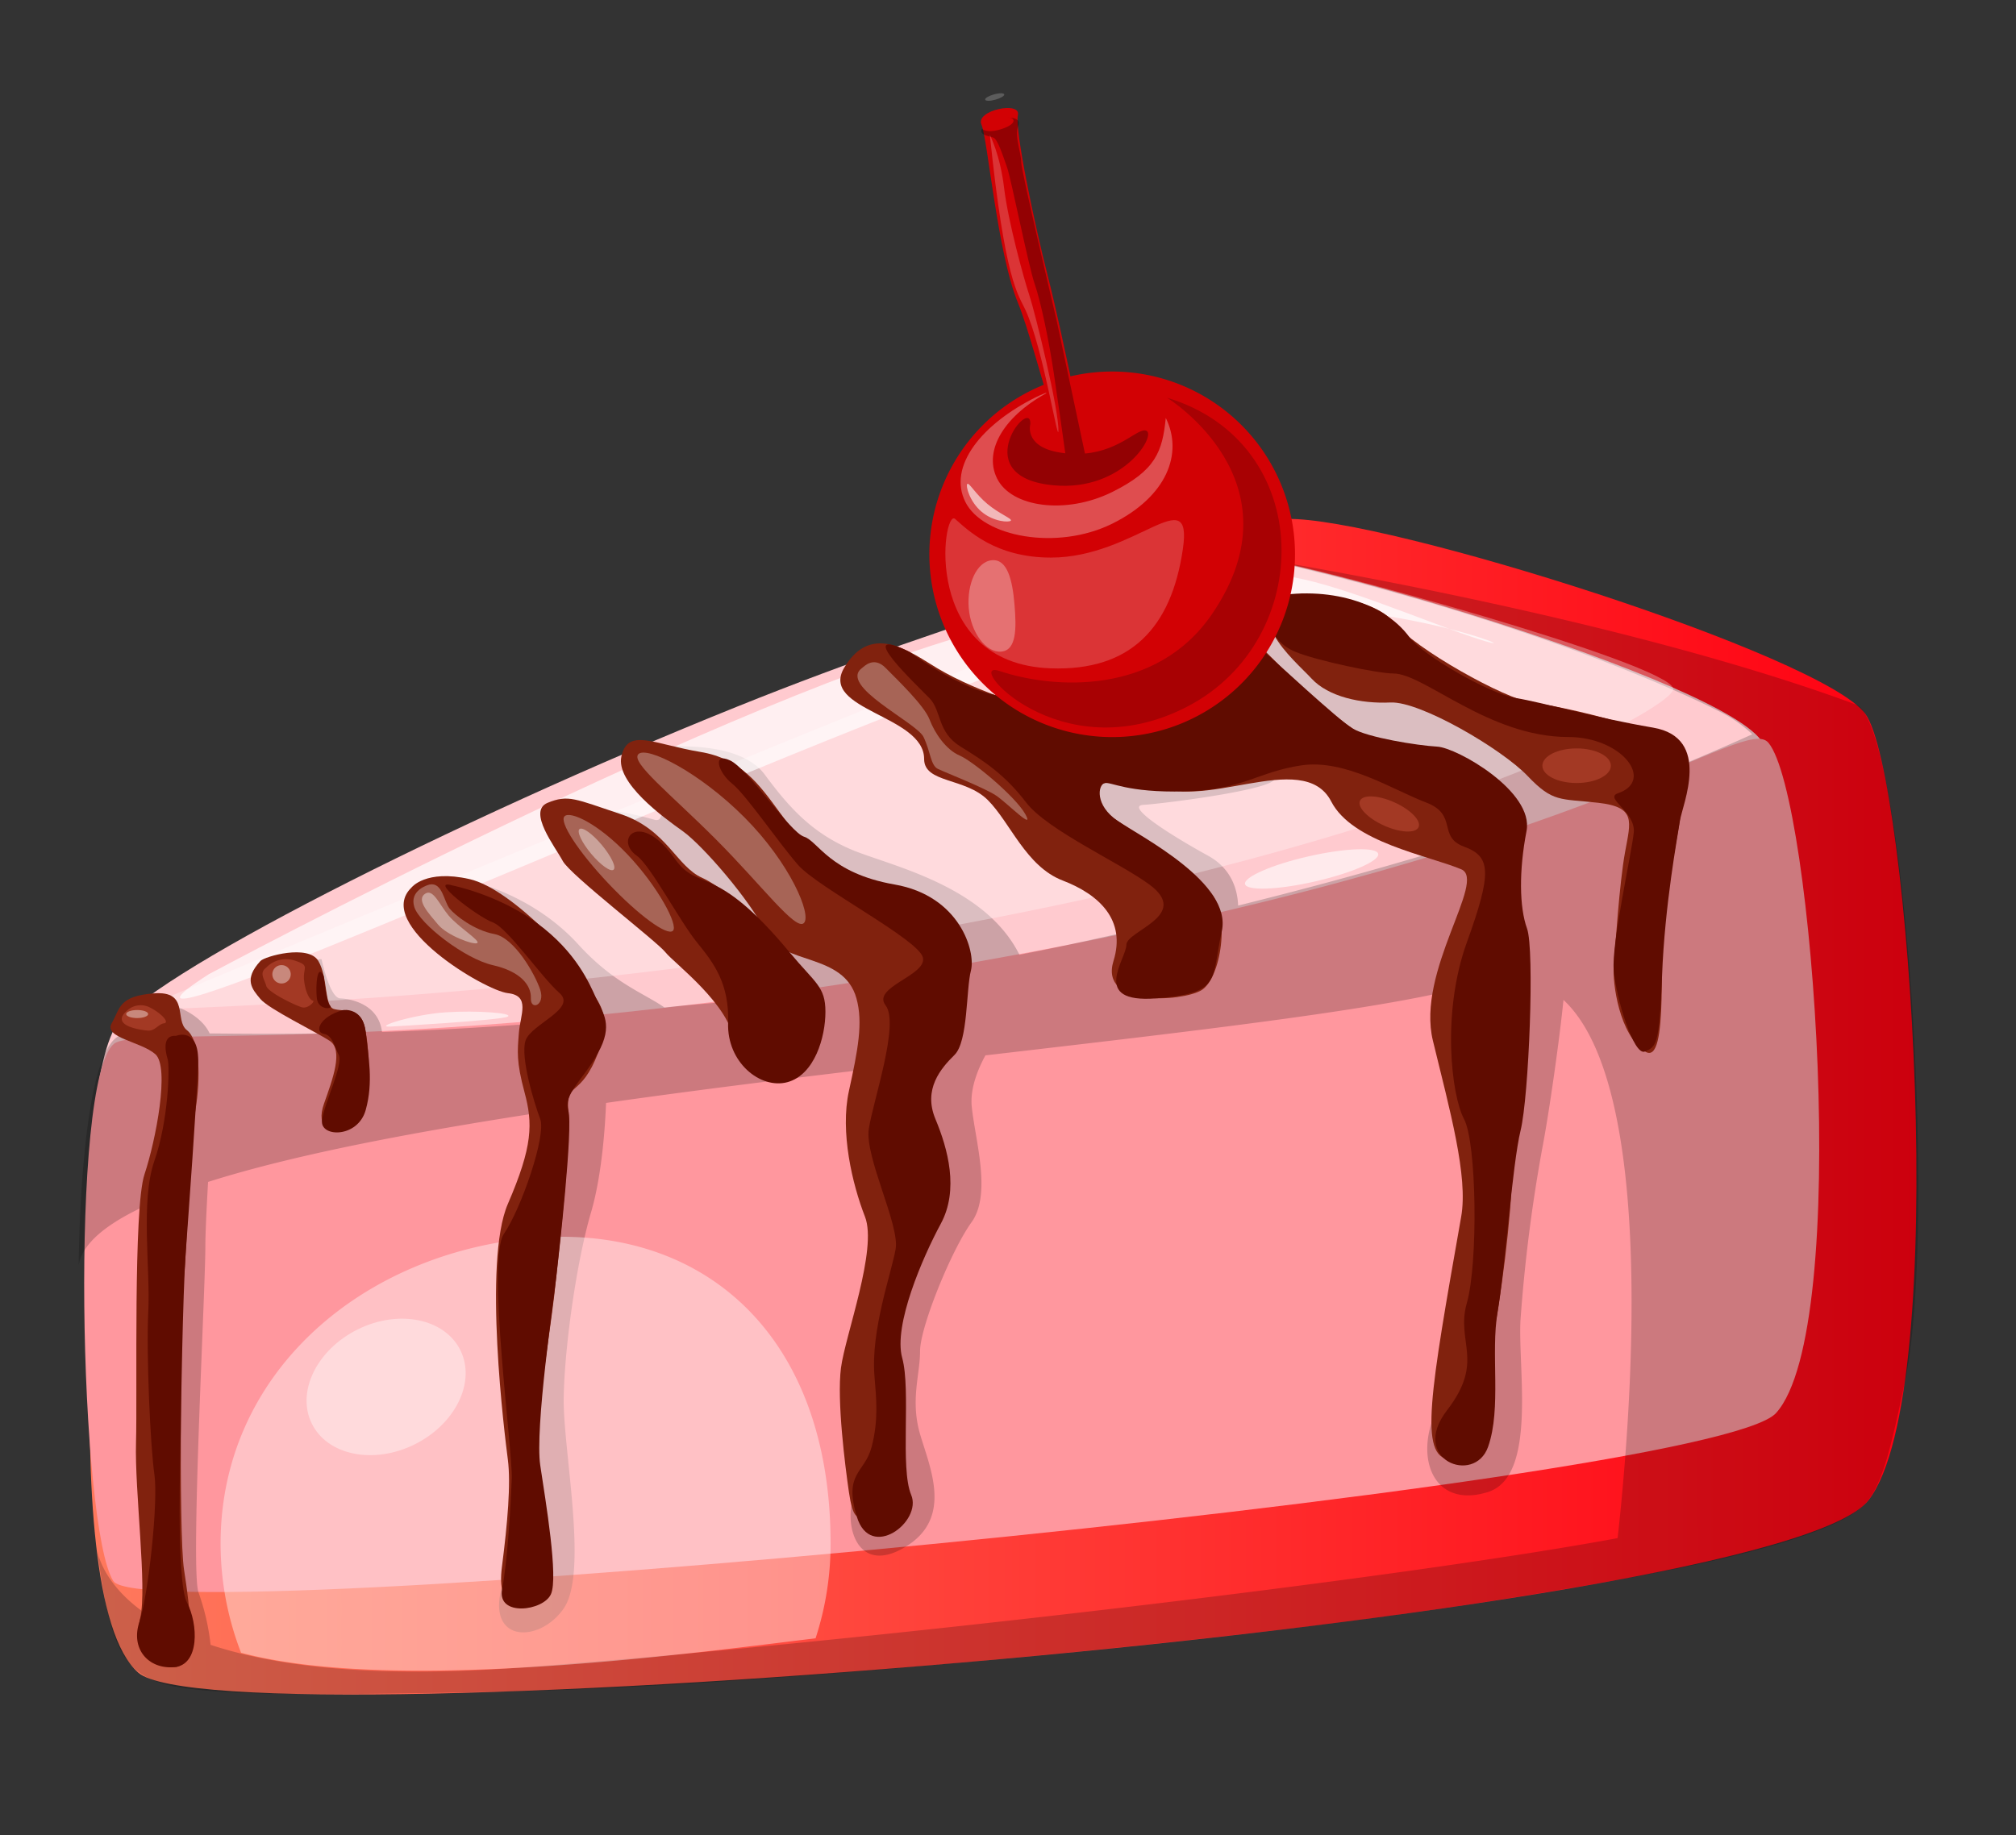 <svg id="Layer_1" data-name="Layer 1" xmlns="http://www.w3.org/2000/svg" xmlns:xlink="http://www.w3.org/1999/xlink" viewBox="0 0 805 733"><rect x="0" y="0" width="805" height="733" fill="#333333" stroke="none"/><defs><style>.cls-1{fill:url(#linear-gradient);}.cls-2{fill:#ffcacf;}.cls-3{fill:url(#linear-gradient-2);}.cls-4,.cls-5{fill:#020000;}.cls-15,.cls-4,.cls-9{opacity:0.3;}.cls-14,.cls-16,.cls-5{opacity:0.2;}.cls-16,.cls-6,.cls-7,.cls-8,.cls-9{fill:#fff;}.cls-6{opacity:0.7;}.cls-7{opacity:0.6;}.cls-8{opacity:0.4;}.cls-10{fill:#81220e;}.cls-11{fill:#600c00;}.cls-12{fill:#a33924;}.cls-13{fill:#d20104;}</style><linearGradient id="linear-gradient" x1="35.78" y1="442.01" x2="765.22" y2="442.01" gradientUnits="userSpaceOnUse"><stop offset="0.01" stop-color="#ff785c"/><stop offset="1" stop-color="#f01"/></linearGradient><linearGradient id="linear-gradient-2" x1="33.61" y1="465.46" x2="726.43" y2="465.46" gradientUnits="userSpaceOnUse"><stop offset="0" stop-color="#ff979e"/><stop offset="0.99" stop-color="#ff979e"/></linearGradient></defs><title>Food</title><path class="cls-1" d="M746.15,599.12c-37,48.12-657.3,98.28-690.94,68.9C19.35,636.68,44.12,425,44.12,425S475.4,208.23,513.82,207.26s213.62,54.23,231,77.83S779.81,555.41,746.15,599.12Z"/><path class="cls-2" d="M704,558c-14.65,19.74-647.59,89.62-658.31,73.3s-18.61-185.56,0-220.53c10.42-19.57,133.8-82.33,248.78-128.61C385,245.7,472.11,222,482.3,220.68c23.12-2.86,208.14,51.42,221.68,76.17S718.63,538.22,704,558Z"/><path class="cls-3" d="M45.53,416.86c9.76-7.89,126.65,7.59,360.18-35.56s291-96.2,300.48-84.6c17.77,21.65,33.48,233.8,3,267.65-26.2,29.11-650.71,88-663.95,67.09C31.72,610,27.77,431.22,45.53,416.86Z"/><path class="cls-4" d="M38.82,619c0-.25-.06-.48-.1-.74C38.72,618.21,38.75,618.48,38.82,619Z"/><path class="cls-5" d="M741.08,281.38c-95.87-35.49-236.34-58-236.34-58,96.2,22.2,159.37,49.27,182.5,61.12a53.23,53.23,0,0,1,12.47,8.76c-13.78,6.19-32.06,14.23-57,23.57-10.6-6.67-64.55-40.31-76.08-41.07-12.78-.85-52.81-27.9-57.79-25.71s-18,13.21-10.81,20.52,72.31,44,81.19,42.13c5.67-1.16,15.29,11.33,24.58,17.8-29.33,9.68-65.34,20.23-109.41,31.17-.23-6.13-2.46-14.67-12-19.91-16.13-8.89-33.06-19.89-25.86-20.31s48.71-5.59,52.19-9.94-76.17-8.53-76.32,0c-.1,6.9,29.91,39.75,43.62,54.61-10.26,2.44-20.77,4.89-31.88,7.36-15.82,3.52-22.14,4.91-37.07,7.84-14-28.08-52.36-35.69-67.31-42.1-15.79-6.77-24.81-16.92-34.42-29.9s-35.17-11-36.28-11.24c-12.92-.59.72,31.75-7.71,29.32s-22.49-5.31-20.09-2.33,6.55,0,9.75,9.7,54.9,47.6,54.9,47.6,5.44,7.92,10.65,14.73c-21.08,3.09-32.53,3.26-51.23,5.28-8.24-5.75-20.33-9.75-34.24-25C209.58,353.68,179.57,350,179.57,350c-1.61-.27,30.8,39.56,45.06,57.87-27.06,2.32-51.08,3.6-72.09,4.29-1.38-11.38-12.85-13.25-16.71-13.43-4.23-.2-7.43-15.66-7.43-15.66-7.87-.2-1.88,15.66-3.26,21.92-.45,2,.85,4.81,2.88,7.74-17.59.25-32.37.12-44.31,0-3.29-7.12-12.16-10.26-12.16-10.26l-.22,10.09c-11.85-.14-19.5-.1-22.71.76-16.87,4.55-17.18,91.83-17.18,91.83,1.9-10.63,16-20,38.44-28.49L66.94,605.77s-1,25.55-3.61,42c-20.48-12-24-25.53-24.51-28.8,5.29,40.71,10.53,51.51,33.84,55.09,22.92,3.52,66.84,2.72,128.56,1.56,80.11-1.51,215.52-13.44,315.72-25.4,64.53-7.7,113.48-16.52,126.91-18.84,33.87-6,85.56-16.7,99.94-29.82,7.74-7.06,11.27-23.62,16.7-48.92C774.23,488.46,760.22,288.46,741.08,281.38ZM645.93,614.3c-86.11,16-297.5,41-436,51.55-61.27,4.66-100.56-.52-125.84-8.93A91.56,91.56,0,0,0,79.27,636C76,627,82,515.8,82,497.83c0-5.6.49-15.11,1.08-25.78,33.72-10.73,81.11-19.84,133.74-27.86-4.48,36.26-7.67,120.4-6.84,123.51,1,3.95.08,37.8-8.71,63.23s13.86,25.9,23.82,11.47-.36-63.42,0-84.29,5.27-54.72,10.91-73.9c4.61-15.66,5.73-36.57,6-43.72,41.39-5.89,85.06-11.19,127.25-16.15-11.69,27.48-11.94,80.18-11.94,80.18S344,586,340.56,598.4s2.58,30.79,21.27,19.22,9.51-31.3,5.56-44.84,0-23.7,0-33.2,12.41-40.13,20.54-51.42,1.46-32.71.1-46.15c-.73-7.2,2.39-14.87,5.45-20.51,87.19-10.16,164.5-19,196.62-28.78a42.77,42.77,0,0,1,13-2c-7,18.09-3.3,60.89-3.3,67.62,0,10.24-22.58,92.43-28.18,109.9s2.8,33.86,22.53,27.65,11.85-49.64,13-68.82a632.64,632.64,0,0,1,8.74-68.73c2.76-14.38,7-44.48,8.41-59C662,434.42,651.19,566.85,645.93,614.3Z"/><path class="cls-6" d="M83.37,389.09s209.33-112.34,315.35-139,97.57-29.94,177.11,0c52.36,19.72-2.57-10.13-80.38-8.07-40.37,1.06-82.45,21.27-128.31,39.08C235.3,332.3,19.65,430,83.37,389.09Z"/><path class="cls-7" d="M155.86,410c2-.07,44-2.54,46.81-3.95s-12.13-2.59-24.82-1.74S148.83,410.3,155.86,410Z"/><path class="cls-7" d="M550.33,341c.64,2.79-10.75,7.75-25.43,11.09s-27.12,3.76-27.75,1,10.75-7.77,25.44-11.1S549.7,338.22,550.33,341Z"/><path class="cls-8" d="M325.66,654.31a121.44,121.44,0,0,0,6-37.79c0-85.64-53.42-129-121.78-121.8-66.9,7.07-121.8,54.53-121.8,121.8a121.06,121.06,0,0,0,8.18,43.57C156.54,676.06,269.06,661.26,325.66,654.31Z"/><path class="cls-8" d="M183.85,539.29c6.26,12.69-2,29.53-18.35,37.61s-34.76,4.35-41-8.34,2-29.53,18.35-37.62S177.59,526.59,183.85,539.29Z"/><path class="cls-9" d="M668.13,275c-2-10.14-145.84-49.77-163.39-51.58s-450,180-450,180C472.78,389.09,670.07,285.13,668.13,275Z"/><path class="cls-10" d="M44.63,408.6c3.42-5.9,2.66-10.8,16.9-11.87s8,10.76,13.11,14.71S80.27,430.06,78,443.6s-3.38,56.4-4.51,66-2.27,102.66,0,117.33,5.64,38.92-4,38.92S53.19,658,56,646.11s-2.26-50.77-1.69-70S53.19,482.52,57.7,469,67.89,426.11,62,421,41.2,414.5,44.63,408.6Z"/><path class="cls-10" d="M104,383.8c1.71-1.85,19.17-6.76,23.12,0s2.26,18.05,6.21,19.18,9.59-.56,11.84,5.64,4.51,33.85-4.51,39.49-14.66,2.25-11.28-7.33,7.89-21.41,2.26-25.09S107.36,403,104,399,97.2,391.14,104,383.8Z"/><path class="cls-10" d="M519.7,237.14s28.21.56,36.68,11.28,45.13,31,55.27,32.15,60.37,11.85,61.49,22-5.64,43.43-8.46,58.66,2.25,65.43-7.89,58.66-13-27.07-12.4-34.4,2.24-32.73,4.5-45.14,4.51-18-10.72-19.73-18,0-28.2-10.72-42.88-29.9-54.72-29.34-24.82-2.26-31.58-9.59S492.06,243.34,519.7,237.14Z"/><path class="cls-10" d="M494.32,250.11c3.39.08,47.4,53,66.56,48.08,11.54-3,51.74,18.22,47.87,32.46s-2.39,28.74.26,49.69-6.37,54.8-5.25,81.88-12.41,121.84-24.83,120.71-7.89-26.52,4.53-97c2.84-16.14-4.53-42.47-11.29-70.3s21.72-64.11,11.29-68.46c-13.54-5.64-43.49-10.75-51.9-27.08-11.29-21.87-53,5.64-72.22-7.9s-48.5-16.92-44-28.2S443.56,249,494.32,250.11Z"/><path class="cls-10" d="M337.07,266.72c11-18.71,26.94-5.89,37.45.32,16.27,9.59,39.71,16.92,51,18S468,306.83,455.24,309.5s-33.13,7.18-23,10.56,42.13,27.4,50.77,36.1,4.51,34.87-3.39,39.39-40.72,6.76-35-11.75c5.09-16.35-5.64-26.51-20.31-32.15s-20.87-23.15-29.9-32.15-25.4-6.67-25.4-16.36C369.07,285.65,327.15,283.64,337.07,266.72Z"/><path class="cls-10" d="M248.14,302.06c2.62-11.51,12.84-4.84,31.54-1.75,32.15,5.33,29.61,41.19,66.27,51.34,16.9,4.68,39.5,24.26,34.42,39.49s-2.87,24.25-11.3,35.54.54,22,0,33.84-12.41,44.56-15.21,57,1.11,72.2-5.08,82.35-8.32,6.21-9.8-3.94-4.87-36.67-3.17-49.65,14.65-47.37,9.58-60.36-10-33.84-6.41-50.2,5.71-27.31,3-37c-5.07-18.36-29.88-13.2-36.1-26.18s-25.39-35-33.28-40.61S245.76,312.54,248.14,302.06Z"/><path class="cls-10" d="M218.68,320.63c8.26-3.39,11-1.54,29.13,4.5,18.61,6.21,22.13,20.88,32.7,25.53s52.05,37.63,45.71,64.94-31.56,16-33,.9-24.12-31.86-27.49-36.16-38.09-30.95-41-36.45S210.44,324,218.68,320.63Z"/><path class="cls-10" d="M164.31,354.47s5.65-7.34,23.14-3.38,45.69,35.53,47.38,41.74,10.71,9.71,3.95,27.7-13,11.22-11.84,23.07-4,59.23-5.65,73.9-8.6,57-7.12,68.81,6.42,45.44,0,50.37-16,6.61-13.75-10.88,3.61-33.26,2.37-42.86-10-79,0-102.11,10-32.15,6.66-44.57-2.82-16.35-2.26-23.68,4.73-14.92-4.4-15.93S149.09,369.13,164.31,354.47Z"/><path class="cls-11" d="M504.76,239s-.83,15.76,12.34,21.27c8.68,3.62,33.07,8.71,39.28,8.71,12.26,0,38.07,25.37,69.8,25.37,21.5,0,34.69,17.39,19.88,22.47-5.69,1.95,7.15,7.41,6.31,15.7s-8.9,44-8,55,8,34.44,12.47,32.43,5.75-2,6.83-30.31,6.13-55.21,7.12-61.77,12.88-33.24-10.72-37.27c-24-4.09-44.38-10.15-54.88-11.83s-37.1-17.07-42.33-24.21C551.81,239.46,527.69,233.53,504.76,239Z"/><path class="cls-11" d="M363,260.27s25.69,19.12,40.73,17.74,55.93,20.51,66.93,10.05,30.28-31,34.12-27.79,29.29,27,35.26,30.64,26,6.85,33.86,7.28,38.71,17.9,35.65,33.72-2.87,30.46.2,38.92.75,67.13-2.57,80.66S600.85,507.69,598,524s1.64,38.51-3.81,53.87-31.58,5.08-16.36-14.66,3.39-27.08,7.9-42.87,3.95-63.88-1.13-73.4-9-42.55,1.13-70.6,9.59-34.26-1.13-38.2-2.26-12.77-15.23-17.67-32.15-17.37-49.64-14.81-23.26,9.82-46.6,10.42-29.52-4-32.09-3.3-4,8.74,5.25,15.06S492.2,352.7,487.86,372s.26,24.71-26.26,26.74S449.77,383,449.77,377.35s26-11.68,9.18-24.09c-11.85-8.73-40.78-21.71-49.25-32.81S393,304,383.57,298.19s-7.49-14.23-12.4-19.31S339.91,249,363,260.27Z"/><path class="cls-11" d="M291.52,303.7c7.23,3.36,23.94,28.75,29.53,30.46s10.24,14.58,36.19,19.1,32.44,26.66,30.46,34.35-1.1,28.34-6.56,33.71-12.6,13.68-7.62,25.6,9.46,28.27,2.15,41.81-19,40.61-15.42,53.58-.92,44,3.59,54.72-16.3,26.51-21.69,8.75,3.08-17.21,5.9-27.93,1.84-19.6,1.13-28.2c-1.53-18.4,6.76-41.18,8.45-50.77s-12.4-36.83-10.71-48,12.36-42,6.71-49.34,16.58-11.94,14.89-19.12-41.9-27.91-49.81-36.94S298,317.52,292.37,313,284.29,300.34,291.52,303.7Z"/><path class="cls-11" d="M254.29,341.78c-9.3-6.49,1.14-18.7,15.23,1.27,9.48,13.43,15.75,1.09,45.77,37.29,10.29,12.39,14.31,13.62,14.31,23.77s-4.34,25.12-15.14,28.08-24.23-7.88-23.72-23.63-5.71-23.93-12.48-32.24S259.63,345.49,254.29,341.78Z"/><path class="cls-11" d="M180.67,353.63s18.31,3.62,33.9,15.14,20.78,24,23.49,29.93,6.94,10.62.72,21.83S225,436.68,226.94,443.6s-3.74,57-4.81,66.42-8.59,60.65-6.4,75.24S223,629.92,220,636.68s-21.66,9.16-19.5-2,3.43-33.14,3.85-44.15-10.11-87.57-3.15-97.72,17-39.34,14.51-45.9-8-24.78-5.86-31.32,20.72-12.72,13.54-19-20.74-26.1-26.66-28.22S170.44,350.68,180.67,353.63Z"/><path class="cls-11" d="M129.26,389.91s1.08,10.55,2.56,11.81-4.74,2-5.3-3S126.64,384.17,129.26,389.91Z"/><path class="cls-11" d="M136.68,403.48c.83-.25,8.31-1,9.35,8.7s3.14,19.85,0,31.13-18.22,11-17.45,4.22,8.65-22.38,6.68-26.21-2.45-7.78-6.06-8.45S127.38,406.24,136.68,403.48Z"/><path class="cls-11" d="M70.25,413.7s9.38-3.84,8.87,10.95-3.91,61-5,76.26-1.93,64.25-1.94,70.6-2,60,2.48,68.51,5.16,25-5.15,25.83-17.43-7.35-13.86-18.06,7.61-47.94,6-58.94-3.3-48.23-2.44-65.15-3.17-44,2.44-60.08S67.87,426,66.94,423,64.68,413.29,70.25,413.7Z"/><path class="cls-12" d="M51.57,402.94a8,8,0,0,1,8.33-.55c4.61,2.35,7.92,6,5.6,6.31s-3.59,3.16-6.58,2.9S42.87,409.51,51.57,402.94Z"/><path class="cls-12" d="M106.31,386.44a11,11,0,0,1,11.09-2.89c6.65,2.08,3.53,2.73,4,7.7s2.3,8.19,3.48,8.35-1.8,3.34-4.24,2.72-13.69-6-14.33-8.59S103.32,388.63,106.31,386.44Z"/><path class="cls-9" d="M171.58,353.26c-.63.12-8.25,2.27-6.14,9s20.1,20.66,31.31,23.2,15.44,8.13,15.23,13.2,5.79,2.91,3.75-3.32-10.3-20.81-18.35-22.3-15.58-7.4-17.84-10.15S176.66,352.26,171.58,353.26Z"/><path class="cls-9" d="M268.69,371.75c-2.3,2.17-13.84-6.31-25.78-18.93S223.15,328.21,225.43,326s13.38,2.83,25.33,15.46S271,369.58,268.69,371.75Z"/><path class="cls-9" d="M321,368.65c-3.27,3.26-16.86-15.11-35.07-33.36s-34.31-30.87-31-34.12,24.11,7,42.32,25.26S324.23,365.39,321,368.65Z"/><path class="cls-9" d="M344.26,266.75c.83-.6,4.64-4.79,9.37,0s15.41,15,17.54,20.59,6.66,12.13,12,14.39,22.27,16.35,26.23,23.4-7-4.22-11.56-7.33-20.43-9.3-23.34-10.71-2.9-6.86-5.72-12.74S334.5,273.87,344.26,266.75Z"/><path class="cls-12" d="M566.44,330.35c-1.15,2.56-7.31,2.28-13.79-.63s-10.76-7.33-9.61-9.9,7.33-2.27,13.78.64S567.6,327.8,566.44,330.35Z"/><path class="cls-12" d="M643.23,305.81c0,3.83-6.12,6.91-13.67,6.91s-13.68-3.08-13.68-6.91,6.13-6.9,13.68-6.9S643.23,302,643.23,305.81Z"/><path class="cls-8" d="M245,347.35c-1.17,1-5.16-1.85-8.91-6.32s-5.86-8.92-4.7-9.9,5.17,1.85,8.91,6.33S246.18,346.37,245,347.35Z"/><path class="cls-8" d="M190.61,376.61c-1.17,1-12-2.9-15.72-7.38s-9-10-5-12.37c3.15-1.89,5.49,4.32,9.25,8.8S191.79,375.63,190.61,376.61Z"/><path class="cls-8" d="M116.09,389.08a3.67,3.67,0,1,1-3.68-3.63A3.66,3.66,0,0,1,116.09,389.08Z"/><path class="cls-8" d="M59.16,405c0,.89-2,1.6-4.39,1.6s-4.39-.71-4.39-1.6,2-1.61,4.39-1.61S59.16,404.07,59.16,405Z"/><path class="cls-13" d="M517.1,221.38a73,73,0,1,1-73-73A73,73,0,0,1,517.1,221.38Z"/><path class="cls-14" d="M466,158.84s54.19,33.28,18,86.36c-22.3,32.73-63.44,30-84.93,22.77-14.87-5,23.72,40.8,75,14.24S525.76,176.87,466,158.84Z"/><path class="cls-9" d="M465.5,166.91c-1.36,13.55-4,20.94-21.36,29.58-18.52,9.17-40.3,6.16-46-5.38-5.65-11.38,3.22-25.64,21.29-34.91-1.9.73-3.79,1.44-5.67,2.37-21.95,10.89-35.31,27.75-28.31,41.86s36.75,19.59,58.69,8.71S472.49,181,465.5,166.91Z"/><path class="cls-9" d="M405.09,241.4c.82,9.61.83,18.34-5.31,18.85s-12.14-7.71-12.95-17.33,3.15-18.66,9.3-19.18S404.29,231.79,405.09,241.4Z"/><path class="cls-7" d="M403.64,207.94c-.67.78-6.87.5-11.68-3.55s-6.41-10.32-5.73-11.1,3.26,4,8.07,8S404.3,207.16,403.64,207.94Z"/><path class="cls-13" d="M434.26,183.48s-10.12-50.82-15.81-73-13.28-58.84-12-64.53-17.07-1.9-14.56,3.8,6.34,51.23,14.56,71.16S427.3,202.68,434.26,183.48Z"/><path class="cls-15" d="M457.91,172.13c-3-1.93-10.19,7.75-24.69,9-.59-2.88-10.75-50.72-11.29-53.11s-14.16-59.65-14.16-63.33S405,54.17,406.54,50.37,402.3,47,402.3,47c2.74-.29,4.34,2.22-2,4.41s-8.19,0-8.19,0c-1.44,2.54,3,2.95,4.61,3.58s3.62,6.81,5.36,11.71,8.54,39.38,11.06,46.66,5.71,22.77,7.61,35.42c1.52,10.12,3.78,26.2,4.63,32.26-1.15-.14-2.31-.3-3.52-.55-13-2.67-10.44-11.18-10.44-11.18.43-11-24.76,19.57,6.65,24.2C447,197.75,461.56,174.5,457.91,172.13Z"/><path class="cls-16" d="M395.25,53.86s4.12,7.91,5.69,21.19,7.91,36.38,10.12,43,11.91,46,11.56,54.13c-.22,4.75-6.12-33.2-13.17-48.43C406.38,117.15,401.27,112.06,395.25,53.86Z"/><path class="cls-16" d="M401,37.69c.16.58-1.41,1.53-3.52,2.12s-3.93.6-4.09,0,1.4-1.52,3.51-2.12S400.84,37.12,401,37.69Z"/><path class="cls-16" d="M472.31,219.38c-4.57,31.18-20.71,48.71-52.81,47.54-51.89-1.9-43.13-64-38.14-59.68s15.9,15.45,38.28,15.45C453.46,222.69,476.42,191.38,472.31,219.38Z"/></svg>